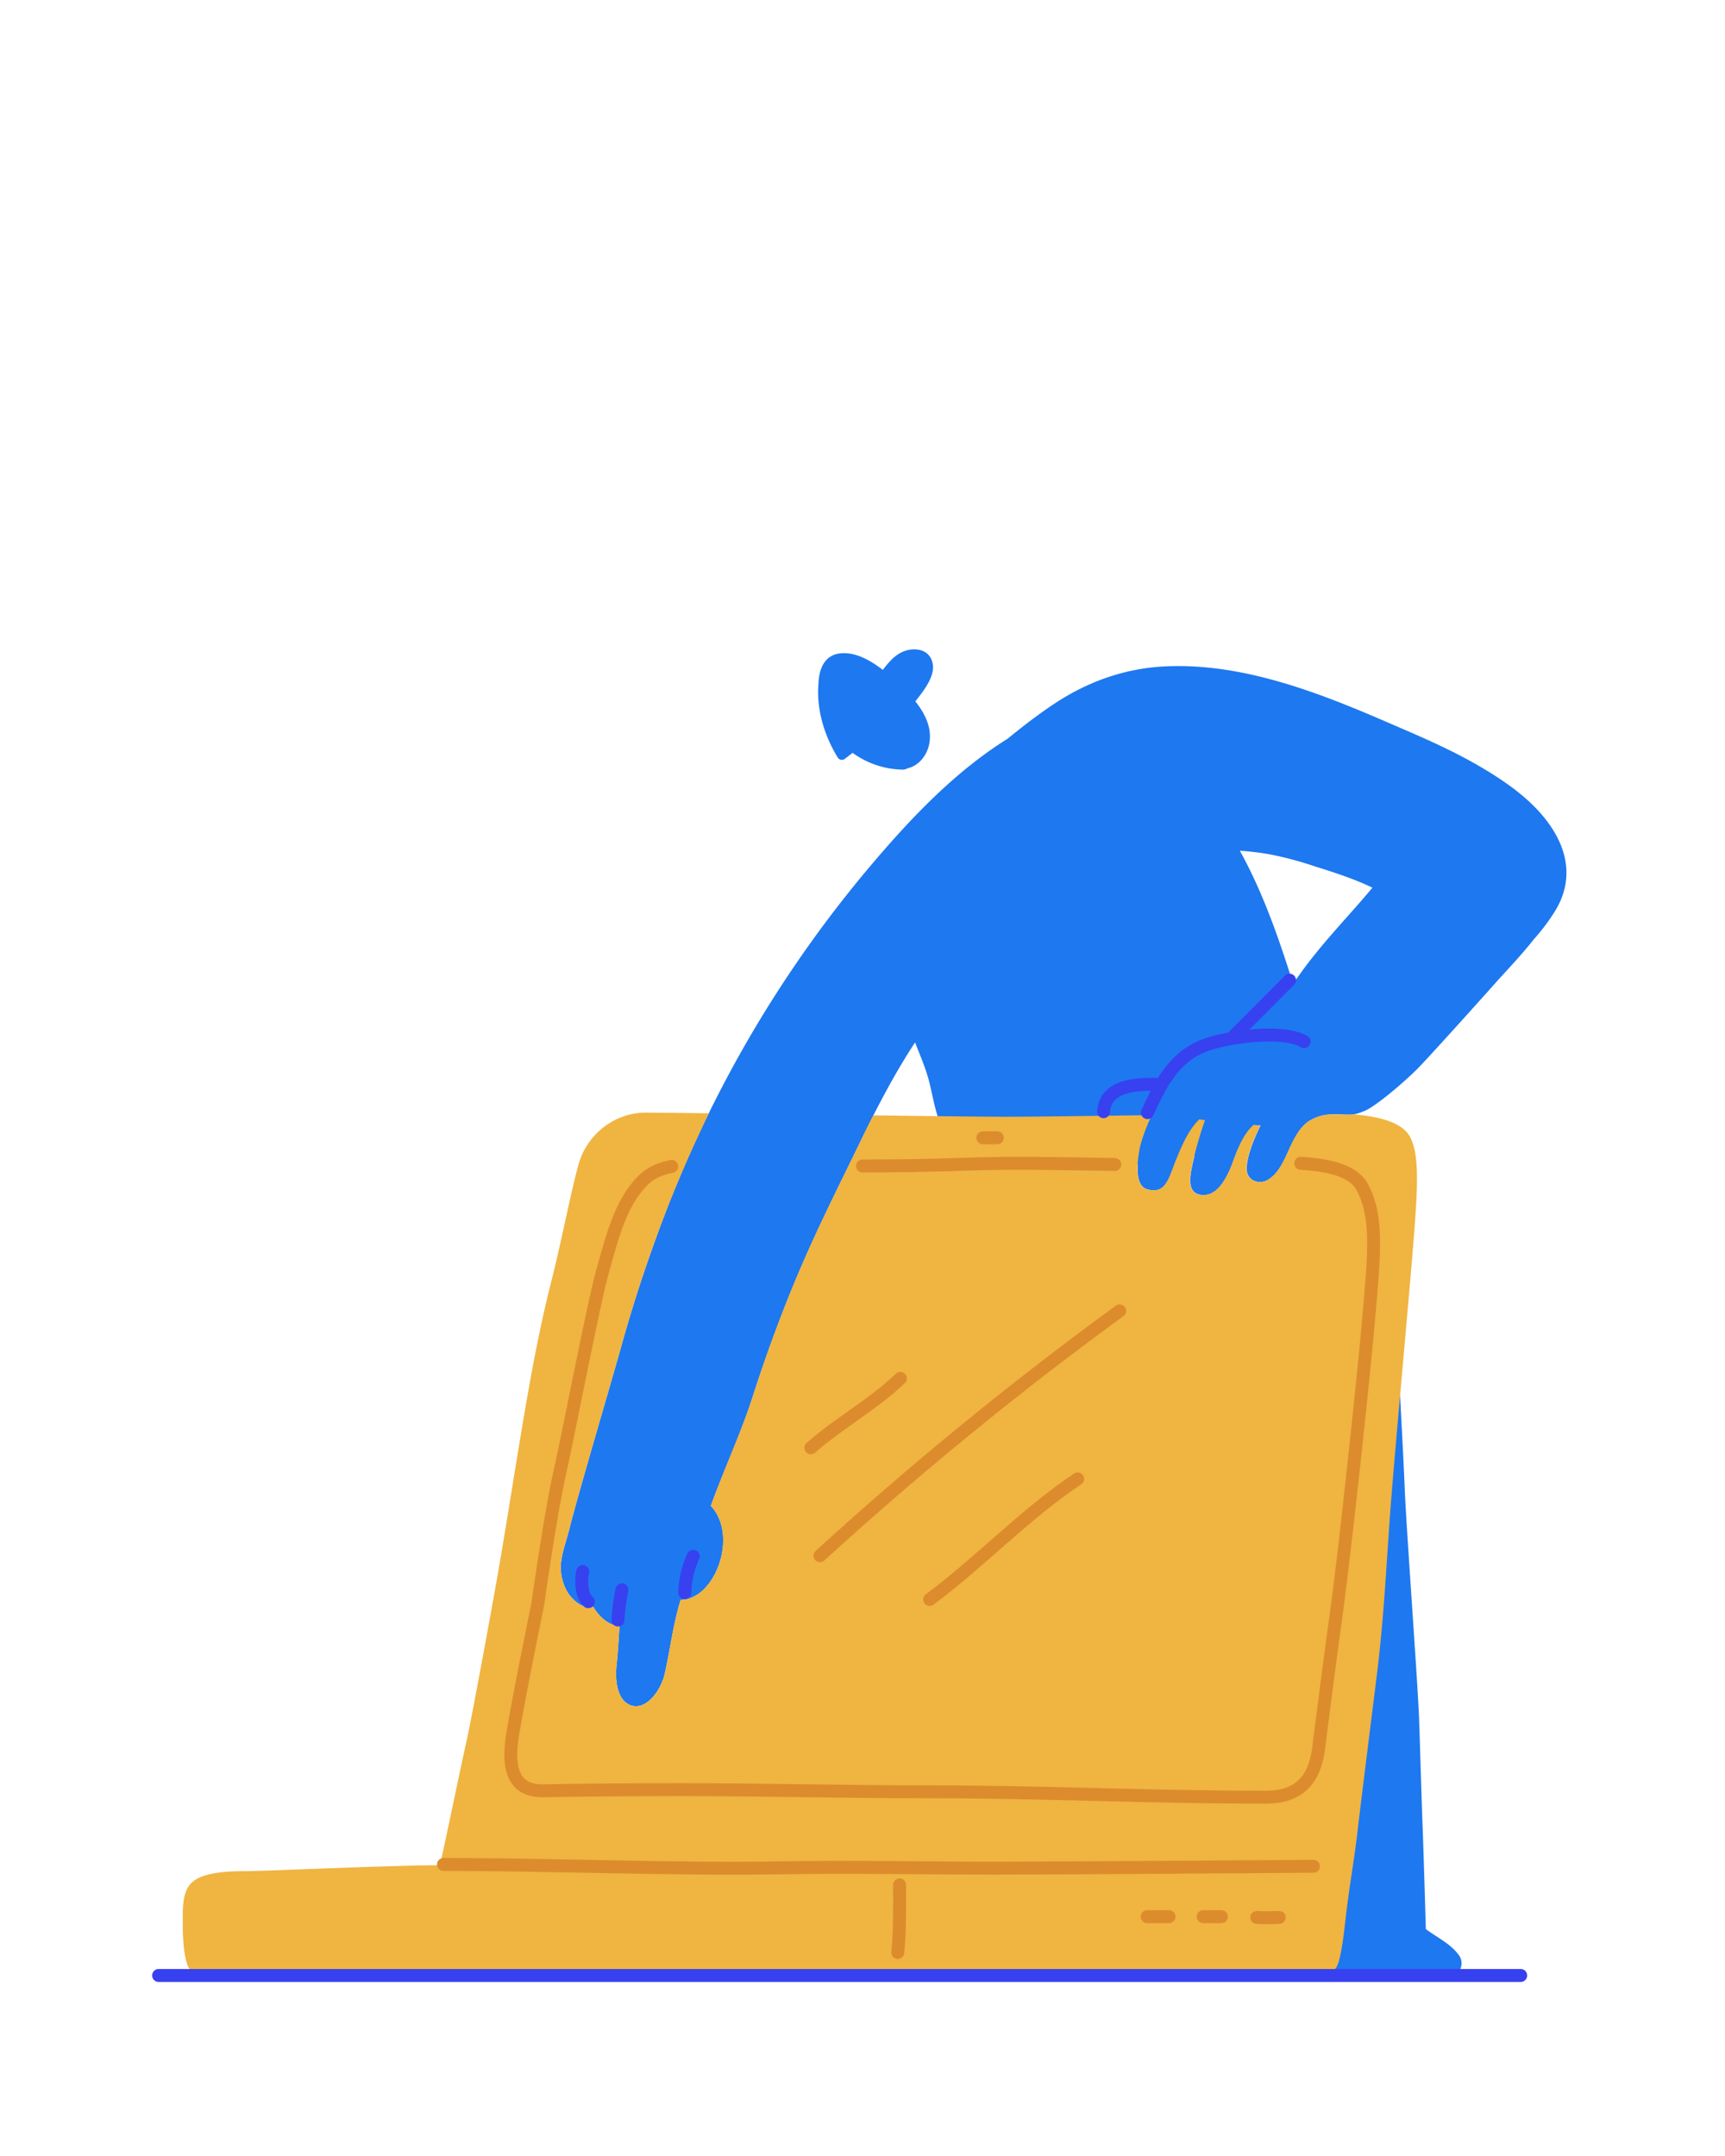 <svg xmlns="http://www.w3.org/2000/svg" viewBox="0 0 800 1000"><title>jake-laptop</title><g id="jake"><g id="laptop"><g id="body"><path d="M661.25,894.73c0-.73-1.11-38.09-1.49-47.5s-1.43-45.1-1.68-51.19c-.71-17.27-5.84-87-6.58-104.82-.77-18.64-1.92-37.27-2.73-55.91-.93-21.26-1.57-42.52-1.6-63.8,0-6.4-10-6.42-9.95,0v.92a5,5,0,0,0-.85,2.47c-1.46,19-6.5,37.43-8.93,56.25-6.35,10.6-5.75,25.33-6.24,37.07-.22,5.17-.7,10.32-1.18,15.47-1.74,18.91-3.71,37.81-5.58,56.71-4.5,45.44-9.55,91.06-11.05,136.73-.24,7.31-.08,18.86-.08,26.77s1,11.66,9.94,11.66,54.27.65,59.34.65,6.42-5.86,4.18-9.1C673,901.63,666.3,898.59,661.25,894.73Z" style="fill:#1e78f0"/><path d="M718.16,381.82c-8.28-11.45-20.77-19.9-32.84-26.89C671.24,346.78,656,340.46,641.05,334c-31.27-13.49-65.55-26.46-100.19-24.94-19.16.84-36.56,7.09-52.45,17.71-7.34,4.9-14.29,10.31-21.13,15.88-23.25,14.5-43,34.9-60.66,55.51A560.73,560.73,0,0,0,304.21,574.29q-9.24,25.32-16.42,51.33c-3.68,13.26-20,68.43-23.54,82.78-2.73,11-6.89,18.36-1.66,29,1.38,2.81,6.54,9.33,12.55,7.86,2.13,3.9,7.8,9.64,12.21,8.45-.44,6.32-.76,12.67-1.43,18.94-.77,7.25.47,16.9,7.43,18.53s13.26-7.62,14.89-14.71C311,764.38,312,754,315.67,742.05c15.93,0,27-29.82,14-43.57,6.25-17.33,14-33.68,19.51-50.93,6.7-20.82,14.32-41.36,23-61.42,8.3-19.16,17.73-37.84,26.85-56.62,7.65-15.77,15.7-31.36,25.34-46,2.25,5.76,4.74,11.45,6.36,17.48,1.94,7.25,3,16,6.65,22.92a5.18,5.18,0,0,0,.49,2.63c7.17,15.49,26.4,20.82,42.15,20.88,9.89,0,19.31-3,29-4.6,6.19-1,12.42-1.83,18.64-2.63-.3,5.19.4,10.36,4.51,11.48,6,1.62,8.49-1.28,11-7.63.68-1.76,1.5-4,2.45-6.39l3.36-.57c1.66-.3,3.32-.61,5-1-.25,1-.51,2.09-.76,3.18-1.77,7.66-2.48,14.43,4.25,15s11.25-6.73,14.5-15.73,6.08-13.67,9.5-16.75c1.34.2,1.77.08,3.12.25-2.8,5.7-6.15,13.56-6.4,19.68s5.93,7.72,9.53,5.7c5.27-3,7.7-9,10.42-14.88s5.5-10.65,9.7-13c6.29-3.51,10.92-2.57,17.49-2.53a14.49,14.49,0,0,0,6.66-1.43l.05,0c5.09-1.48,19.95-14.37,25.48-20,5.83-5.95,29.92-32.78,36.42-40.09,4.89-5.49,11.52-12.33,17.36-19.77a92.53,92.53,0,0,0,10.17-13.61C729.61,408.38,727.3,394.45,718.16,381.82Zm-108.75,19.9c9.19,2.9,18.4,5.82,27.08,10-11,13.22-23.16,25.44-33.21,39.52-1.18,1.66-2.39,3.28-3.61,4.91C593,435,585.72,413.94,575,394.59a123.91,123.91,0,0,1,14.4,1.78A159.53,159.53,0,0,1,609.41,401.72Z" style="fill:#1e78f0"/><path d="M392,351.81l3.41-2.63a40.57,40.57,0,0,0,23,7.78,4.61,4.61,0,0,0,2.54-.63c5.22-1.21,8.88-5.9,9.95-11.07,1.53-7.43-1.81-14.18-6.4-19.95,4.7-5.94,10.56-13.5,7.23-19.93-2.59-5-9.31-5-13.75-2.75-3.64,1.84-6.13,4.93-8.57,8.08-5.59-4.33-12.09-8-18.68-7.74-8.15.27-10.89,7-11.15,14.06h0c-1,12.14,2.7,24.14,9,34.45A2.28,2.28,0,0,0,392,351.81Z" style="fill:#1e78f0"/></g><path id="object" d="M654,527.44c-3.47-6.59-13.39-9.49-26.28-10.57a16.42,16.42,0,0,1-2.5.16c-6.57,0-11.2-1-17.49,2.53-4.2,2.35-7,7.09-9.7,13s-5.15,11.93-10.42,14.88c-3.6,2-9.78.43-9.53-5.7s3.6-14,6.4-19.68c-1.35-.17-1.78,0-3.12-.25-3.42,3.08-6.25,7.75-9.5,16.75s-7.77,16.27-14.5,15.73-6-7.31-4.25-15a187.06,187.06,0,0,1,5.75-19.76,20.66,20.66,0,0,1-2.63-.37c-6.5,6.12-10.66,18.51-13.13,24.87s-5,9.25-11,7.63-4.74-11.89-3.68-18.25c.68-4.05,3-10.25,5.7-16.19-28.79.38-56.7.75-67.55.75-9,0-33.75-.29-61.58-.64q-3.07,6-6,12.15c-9.12,18.78-18.55,37.46-26.85,56.62-8.7,20.06-16.32,40.6-23,61.42-5.55,17.25-13.26,33.6-19.51,50.93,13,13.75,2,43.53-14,43.57C312,754,311,764.38,308.24,776.47c-1.63,7.09-7.93,16.35-14.89,14.71s-8.2-11.28-7.43-18.53c.67-6.27,1-12.62,1.43-18.94-4.41,1.19-10.08-4.55-12.21-8.45-6,1.47-11.17-5-12.55-7.86-5.23-10.64-1.07-18,1.66-29,3.58-14.35,19.86-69.52,23.54-82.78q7.21-26,16.42-51.33a605,605,0,0,1,24.57-57.92c-14.64-.18-25.56-.31-29.28-.31-14.82,0-27.42,10.39-31.19,24s-7.62,34.47-12.66,54.38c-5.82,23-10,46.36-13.89,69.75-4,23.85-7.65,47.76-11.89,71.56-2.08,11.66-10.75,59.29-13.44,71.49-4.05,18.35-8.91,42.4-12.41,57.9-26.36.12-80.73,2.75-90.77,2.75-10.66,0-20.21,1.18-24.5,5.47s-4,12.16-4,18.66.44,18.8,3.84,22.21,28.18,1.29,41.33,1.29l79.64-.1c4,1.45,9.24.81,16.69.81,12.67,0,371.84-.37,378-.37s12.18.09,15-2.67,4.3-19.44,5.35-27.88c1.49-12,3.61-23.94,5-36,1.46-12.88,7.69-62.24,9.17-74.32,3.13-25.66,4.29-51.36,6.24-77.11,2-26,7.75-88.56,9.92-114.58C657.29,554,658.76,536.45,654,527.44Z" style="fill:#f0b441"/><g id="object-lines"><path d="M205.68,864.78c52.38,0,104.51,2.39,157,1.55,33-.53,66.08.15,99.11.15,32.13,0,147.35-.85,147.35-.85" style="fill:none;stroke:#dc8c2d;stroke-linecap:round;stroke-linejoin:round;stroke-width:6px"/><path d="M417.58,639.32c-12.48,12-28.48,20.67-41.53,32.21" style="fill:none;stroke:#dc8c2d;stroke-linecap:round;stroke-linejoin:round;stroke-width:6px"/><path d="M519.29,608a1625,1625,0,0,0-139,113.58" style="fill:none;stroke:#dc8c2d;stroke-linecap:round;stroke-linejoin:round;stroke-width:6px"/><path d="M499.8,685.94c-24.5,16.35-45.05,38.39-68.66,55.94" style="fill:none;stroke:#dc8c2d;stroke-linecap:round;stroke-linejoin:round;stroke-width:6px"/><path d="M417.19,874.26c0,10.52.24,21.11-.85,31.36" style="fill:none;stroke:#dc8c2d;stroke-linecap:round;stroke-linejoin:round;stroke-width:6px"/><path d="M532,889h10.17" style="fill:none;stroke:#dc8c2d;stroke-linecap:round;stroke-linejoin:round;stroke-width:6px"/><path d="M558,889h8.47" style="fill:none;stroke:#dc8c2d;stroke-linecap:round;stroke-linejoin:round;stroke-width:6px"/><path d="M582.86,889.35c3,.28,10.39,0,10.39,0" style="fill:none;stroke:#dc8c2d;stroke-linecap:round;stroke-linejoin:round;stroke-width:6px"/><path d="M311.5,541c-5.19,1-9.76,2.94-13.25,6.42-10.4,10.41-14.14,25.81-18.59,41.46s-15.79,75.33-19.81,93c-4.69,20.59-10.45,62.21-10.45,62.21s-9.32,45.48-11.7,60.64,0,26.12,14.32,25.87,36.76-.53,63.44-.53c36.53,0,76.34,1,112.92,1,58,0,100.82,2.5,158.72,2.5,16.16,0,22.67-8.9,24.43-22.69,3.08-24.11,5.16-40.43,8.65-65.81s12-103.92,14.57-133.5,4.5-47.12-3-61c-4-7.42-14.69-10.15-28.49-11" style="fill:none;stroke:#dc8c2d;stroke-linecap:round;stroke-linejoin:round;stroke-width:6px"/><path d="M517,540.12c-23.91-.37-47.79-1-71.75-.06-13.76.54-29.84.72-45.25.74" style="fill:none;stroke:#dc8c2d;stroke-linecap:round;stroke-linejoin:round;stroke-width:6px"/><path d="M455.83,527.73h6.67" style="fill:none;stroke:#dc8c2d;stroke-linecap:round;stroke-linejoin:round;stroke-width:6px"/></g><g id="body-lines"><line x1="73.55" y1="916.27" x2="705.25" y2="916.27" style="fill:none;stroke:#3741f0;stroke-linecap:round;stroke-linejoin:round;stroke-width:6px"/><path d="M321.5,721.84a43.25,43.25,0,0,0-3.92,16.89" style="fill:none;stroke:#3741f0;stroke-linecap:round;stroke-linejoin:round;stroke-width:6px"/><path d="M288.42,737.4a103.74,103.74,0,0,0-1.83,14" style="fill:none;stroke:#3741f0;stroke-linecap:round;stroke-linejoin:round;stroke-width:6px"/><path d="M270.26,728.9a21.81,21.81,0,0,0,0,9,8.74,8.74,0,0,0,2.58,5" style="fill:none;stroke:#3741f0;stroke-linecap:round;stroke-linejoin:round;stroke-width:6px"/><path d="M511.8,515.62c.85-12.32,15.09-12.71,24-12.71" style="fill:none;stroke:#3741f0;stroke-linecap:round;stroke-linejoin:round;stroke-width:6px"/><path d="M532.15,516.06c5-10.7,11-24.91,25.59-30.83,10.39-4.22,37-8.06,47.07-2.09" style="fill:none;stroke:#3741f0;stroke-linecap:round;stroke-linejoin:round;stroke-width:6px"/><line x1="598.05" y1="454.62" x2="572.61" y2="480.14" style="fill:none;stroke:#3741f0;stroke-linecap:round;stroke-linejoin:round;stroke-width:6px"/></g></g></g></svg>